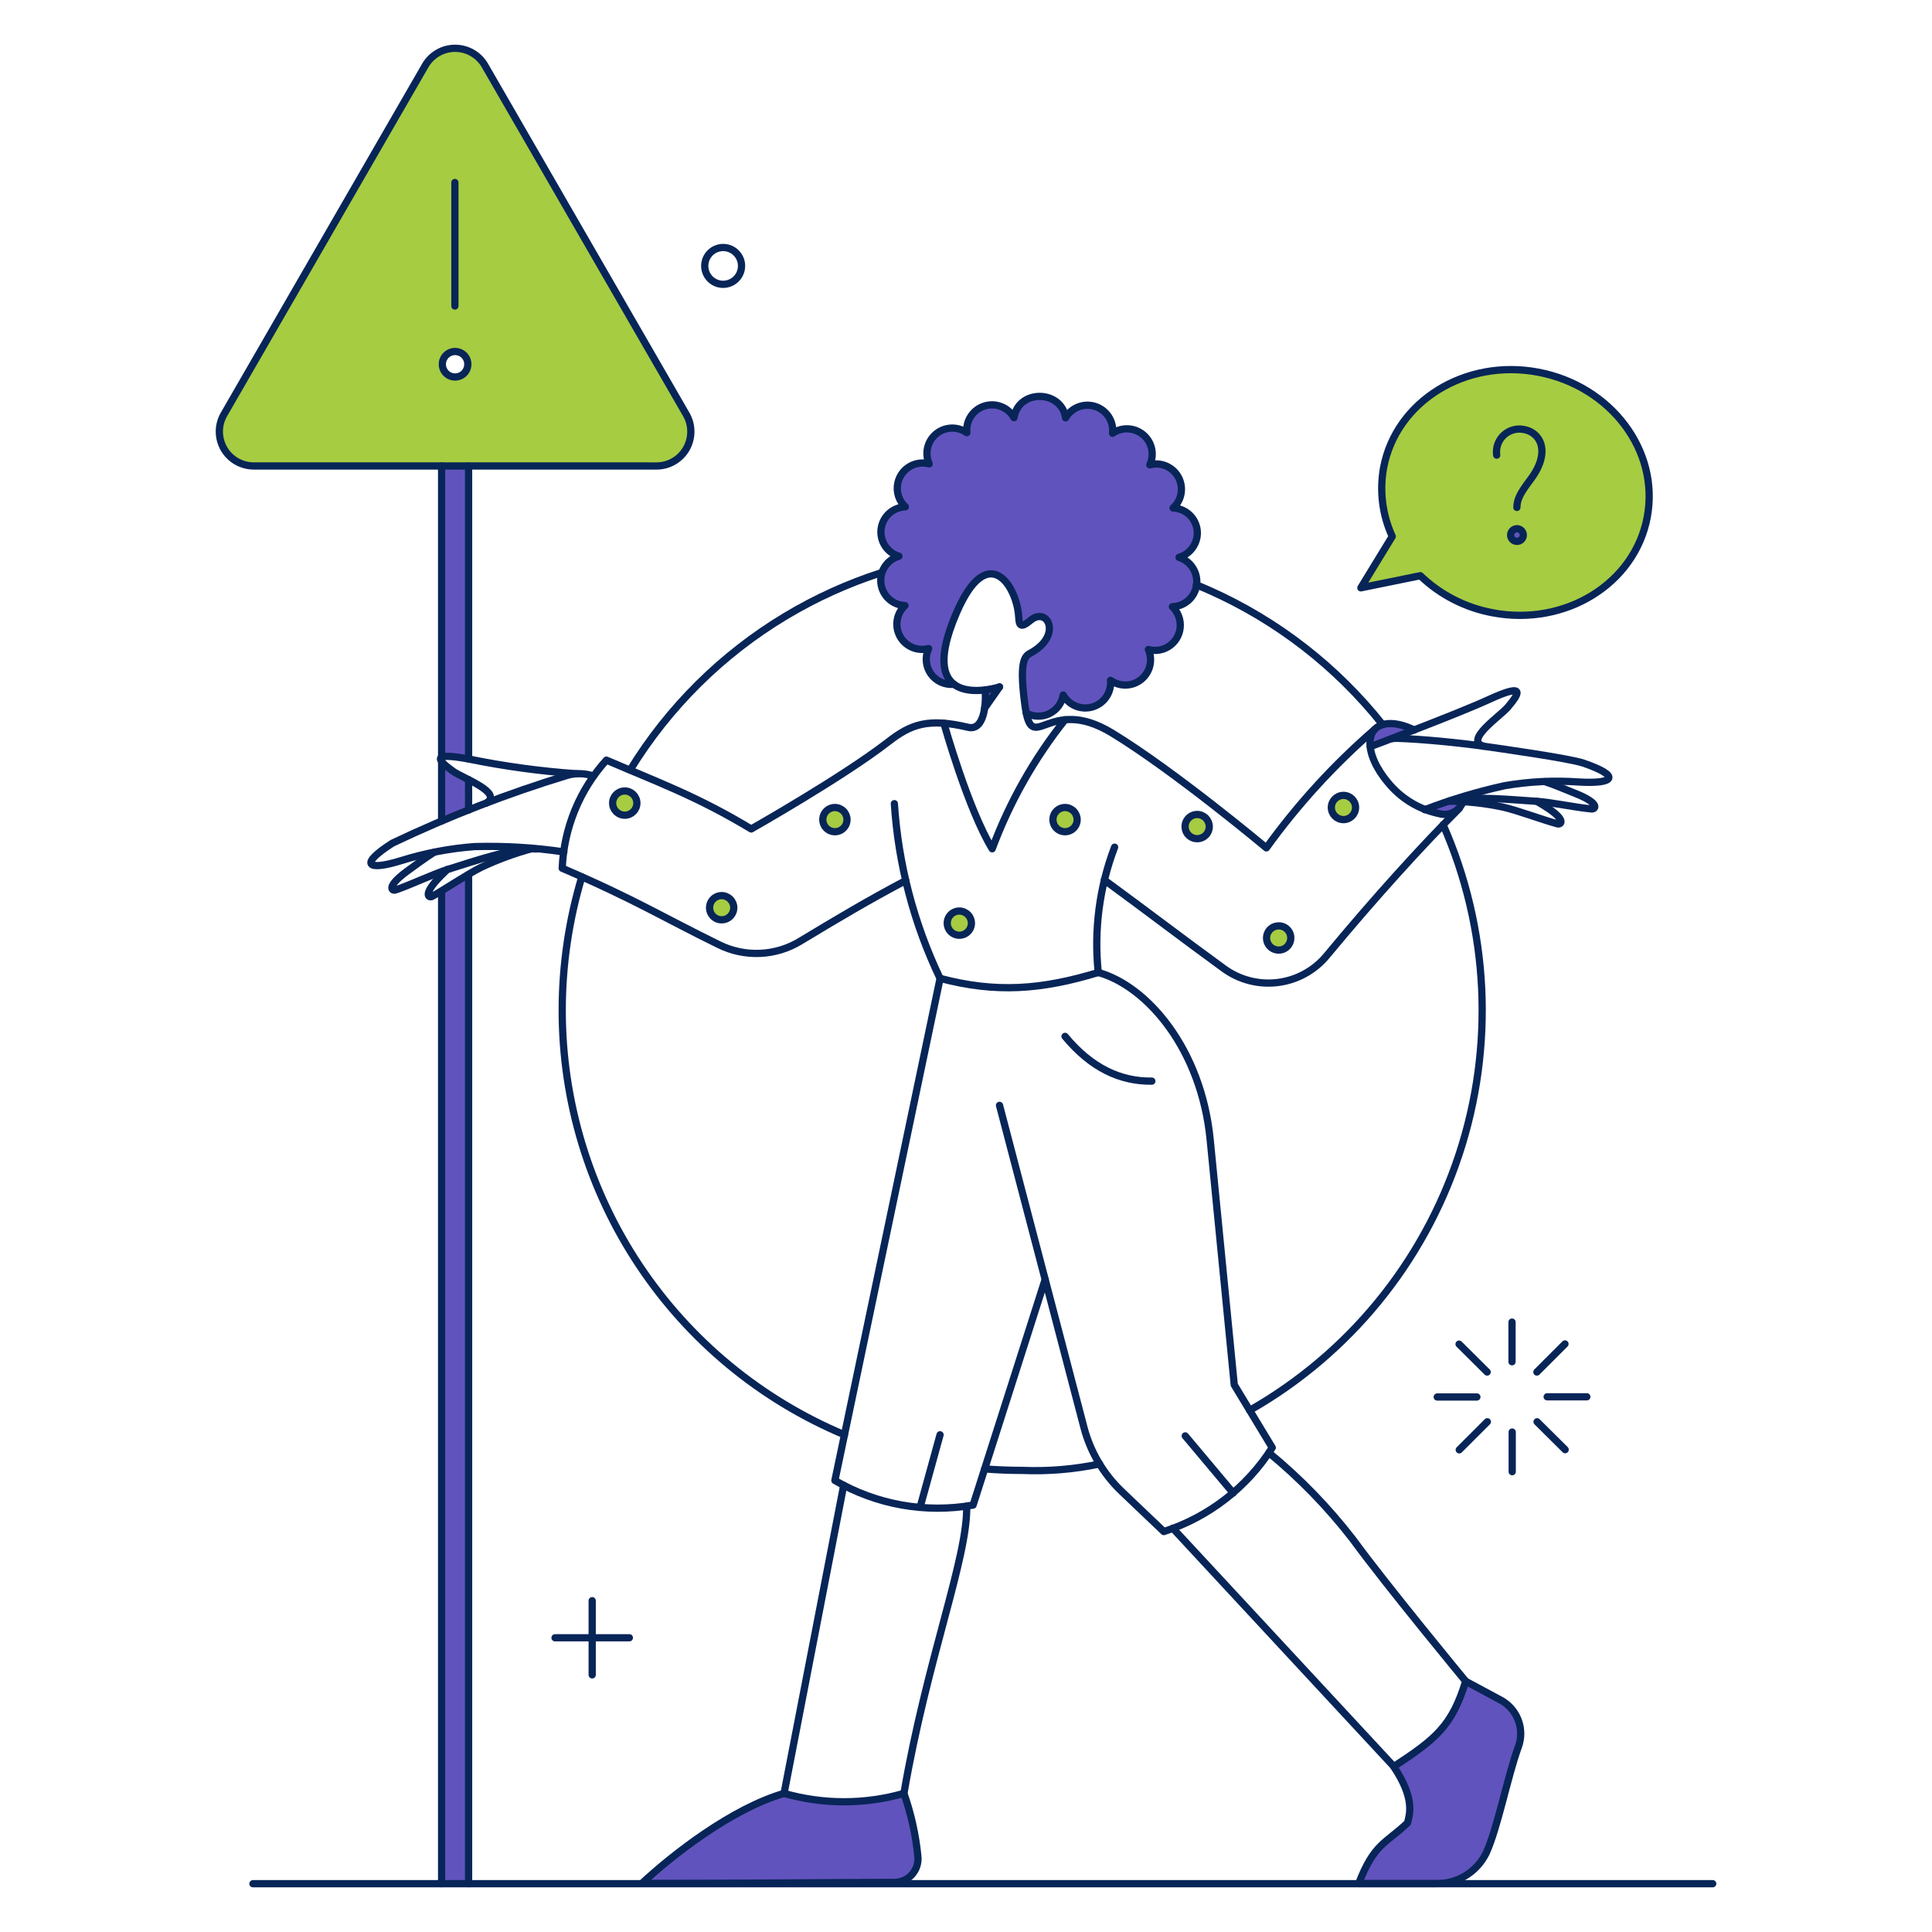 <svg xmlns="http://www.w3.org/2000/svg" fill="none" viewBox="0 0 200 200" stroke-width=".75" height="400" width="400"><g id="Product-We-got-a-problem-01"><g id="color 2"><path id="Subtract" fill="#a6cc42" fill-rule="evenodd" d="M50.2 6.781L71.04 42.9C71.352 43.441 71.515 44.054 71.515 44.678C71.515 45.302 71.351 45.915 71.039 46.455C70.727 46.996 70.279 47.445 69.739 47.758C69.199 48.07 68.586 48.235 67.962 48.236L26.26 48.239C25.636 48.238 25.022 48.073 24.482 47.761C23.941 47.448 23.492 46.999 23.18 46.458C22.869 45.917 22.705 45.303 22.705 44.679C22.705 44.054 22.87 43.441 23.182 42.9L44.026 6.781C44.339 6.24 44.789 5.79 45.331 5.477C45.873 5.165 46.487 5 47.113 5C47.739 5 48.353 5.165 48.895 5.477C49.437 5.79 49.887 6.24 50.2 6.781ZM47.11 39.026C47.839 39.026 48.43 38.436 48.43 37.707C48.43 36.978 47.839 36.387 47.11 36.387C46.381 36.387 45.79 36.978 45.79 37.707C45.79 38.436 46.381 39.026 47.11 39.026Z" clip-rule="evenodd"></path><path id="Vector" fill="#a6cc42" d="M159.231 38.528C151.708 37.103 144.531 41.528 143.231 48.407C142.789 50.817 143.101 53.305 144.125 55.531L140.876 60.851L147.032 59.597C149.099 61.579 151.701 62.913 154.517 63.435C162.04 64.86 169.217 60.435 170.517 53.556C171.827 46.678 166.774 39.953 159.231 38.528Z"></path><path id="Vector_2" fill="#a6cc42" d="M64.675 84.39C65.368 84.39 65.929 83.829 65.929 83.136C65.929 82.444 65.368 81.882 64.675 81.882C63.983 81.882 63.421 82.444 63.421 83.136C63.421 83.829 63.983 84.39 64.675 84.39Z"></path><path id="Vector_3" fill="#a6cc42" d="M75.961 93.966C75.961 94.214 75.888 94.457 75.75 94.663C75.612 94.869 75.416 95.03 75.187 95.125C74.958 95.219 74.706 95.244 74.463 95.196C74.219 95.148 73.996 95.028 73.82 94.853C73.645 94.677 73.526 94.454 73.477 94.211C73.429 93.967 73.454 93.715 73.549 93.486C73.644 93.257 73.804 93.061 74.01 92.923C74.217 92.786 74.459 92.712 74.707 92.712C75.039 92.715 75.356 92.848 75.591 93.082C75.826 93.317 75.959 93.634 75.961 93.966Z"></path><path id="Vector_4" fill="#a6cc42" d="M87.683 84.846C87.683 85.094 87.609 85.337 87.472 85.543C87.334 85.749 87.138 85.91 86.909 86.005C86.68 86.1 86.428 86.124 86.184 86.076C85.941 86.028 85.718 85.908 85.542 85.733C85.367 85.557 85.248 85.334 85.199 85.091C85.151 84.847 85.176 84.595 85.27 84.366C85.365 84.137 85.526 83.941 85.732 83.803C85.939 83.666 86.181 83.592 86.429 83.592C86.761 83.595 87.078 83.728 87.313 83.963C87.547 84.197 87.68 84.514 87.683 84.846Z"></path><path id="Vector_5" fill="#a6cc42" d="M100.564 95.561C100.564 95.809 100.491 96.052 100.353 96.258C100.216 96.464 100.02 96.625 99.791 96.72C99.562 96.815 99.309 96.84 99.066 96.792C98.823 96.744 98.599 96.624 98.424 96.449C98.248 96.274 98.129 96.05 98.08 95.807C98.032 95.564 98.057 95.312 98.151 95.082C98.246 94.853 98.407 94.657 98.613 94.519C98.82 94.382 99.062 94.308 99.31 94.308C99.642 94.311 99.959 94.444 100.193 94.678C100.428 94.912 100.561 95.23 100.564 95.561Z"></path><path id="Vector_6" fill="#a6cc42" d="M111.507 84.846C111.507 85.094 111.433 85.337 111.296 85.543C111.158 85.749 110.962 85.91 110.733 86.005C110.504 86.1 110.252 86.124 110.008 86.076C109.765 86.028 109.542 85.908 109.366 85.733C109.191 85.557 109.072 85.334 109.023 85.091C108.975 84.847 109 84.595 109.094 84.366C109.189 84.137 109.35 83.941 109.556 83.803C109.763 83.666 110.005 83.592 110.253 83.592C110.585 83.595 110.902 83.728 111.137 83.963C111.371 84.197 111.504 84.514 111.507 84.846Z"></path><path id="Vector_7" fill="#a6cc42" d="M125.186 85.568C125.186 85.816 125.112 86.058 124.975 86.265C124.837 86.471 124.641 86.632 124.412 86.727C124.183 86.822 123.931 86.846 123.687 86.798C123.444 86.749 123.221 86.63 123.045 86.455C122.87 86.279 122.75 86.056 122.702 85.813C122.654 85.569 122.679 85.317 122.773 85.088C122.868 84.859 123.029 84.663 123.235 84.525C123.442 84.388 123.684 84.314 123.932 84.314C124.264 84.317 124.581 84.45 124.816 84.684C125.05 84.919 125.183 85.236 125.186 85.568Z"></path><path id="Vector_8" fill="#a6cc42" d="M139.074 84.846C139.767 84.846 140.328 84.285 140.328 83.592C140.328 82.9 139.767 82.338 139.074 82.338C138.382 82.338 137.82 82.9 137.82 83.592C137.82 84.285 138.382 84.846 139.074 84.846Z"></path><path id="Vector_9" fill="#a6cc42" d="M133.621 97.1C133.621 97.348 133.547 97.591 133.41 97.797C133.272 98.003 133.076 98.164 132.847 98.259C132.618 98.353 132.366 98.378 132.122 98.33C131.879 98.281 131.656 98.162 131.48 97.987C131.305 97.811 131.186 97.588 131.137 97.345C131.089 97.101 131.114 96.849 131.208 96.62C131.303 96.391 131.464 96.195 131.67 96.057C131.877 95.92 132.119 95.846 132.367 95.846C132.532 95.844 132.696 95.876 132.849 95.938C133.002 96 133.141 96.093 133.258 96.209C133.374 96.326 133.467 96.465 133.529 96.618C133.592 96.771 133.623 96.935 133.621 97.1Z"></path></g><g id="color 1"><path id="Vector_10" fill="#6153bd" d="M45.715 78.824V84.979C46.589 84.618 47.515 84.238 48.489 83.839V80.695C47.455 80.251 46.514 79.617 45.715 78.824Z"></path><path id="Vector_11" fill="#6153bd" d="M45.715 92.218V194.981H48.489V90.489C47.615 91.04 46.608 91.686 45.715 92.218Z"></path><path id="Vector_12" fill="#6153bd" d="M103.47 71.11L101.951 73.276L101.989 71.433L103.47 71.11Z"></path><path id="Vector_13" fill="#6153bd" d="M141.848 77.3L142.304 77.015C142.404 76.963 146.339 75.595 146.404 75.571C143.823 74.283 141.563 74.853 141.848 77.3Z"></path><path id="Vector_14" fill="#6153bd" d="M150.093 82.908L147.493 83.82C149.241 84.542 150.993 84.444 151.465 82.981L150.093 82.908Z"></path><path id="Vector_15" fill="#6153bd" d="M95.016 192.15C94.796 189.933 94.311 187.751 93.572 185.65C89.518 186.809 85.22 186.809 81.166 185.65C75.79 187.208 69.653 191.976 66.442 194.978C77.233 194.978 84.377 194.883 92.584 194.864C92.928 194.865 93.268 194.793 93.583 194.652C93.897 194.512 94.178 194.308 94.408 194.051C94.637 193.795 94.81 193.493 94.915 193.166C95.02 192.838 95.054 192.492 95.016 192.15Z"></path><path id="Vector_16" fill="#6153bd" d="M155.242 175.925L151.708 174.025C150.302 178.642 148.63 180.01 144.279 182.86C146.464 186.128 145.951 187.743 145.704 188.692C143.404 190.858 142.247 190.849 140.651 194.992H148.651C149.725 195.016 150.784 194.732 151.703 194.175C152.622 193.618 153.362 192.81 153.838 191.847C155.038 189.247 156.038 183.982 157.162 180.885C157.512 179.967 157.509 178.952 157.155 178.036C156.8 177.12 156.119 176.368 155.242 175.925Z"></path><path id="Vector_17" fill="#6153bd" d="M157.692 55.417C157.684 55.591 157.608 55.755 157.48 55.872C157.352 55.99 157.182 56.052 157.008 56.044C156.834 56.036 156.67 55.96 156.553 55.832C156.435 55.704 156.373 55.534 156.381 55.36C156.385 55.274 156.405 55.19 156.442 55.111C156.478 55.033 156.53 54.963 156.593 54.905C156.657 54.847 156.731 54.801 156.812 54.772C156.893 54.742 156.979 54.729 157.065 54.733C157.151 54.737 157.236 54.757 157.314 54.794C157.392 54.83 157.462 54.882 157.52 54.945C157.578 55.009 157.624 55.083 157.653 55.164C157.682 55.245 157.696 55.331 157.692 55.417Z"></path><path id="Vector_18" fill="#6153bd" d="M45.734 78.387V48.239L48.508 48.236V78.558C46.817 78.254 46 78.235 45.734 78.387Z"></path><path id="Vector_19" fill="#6153bd" d="M122.051 57.7C122.646 57.529 123.16 57.152 123.502 56.637C123.845 56.121 123.992 55.501 123.919 54.887C123.846 54.272 123.557 53.704 123.103 53.283C122.65 52.862 122.061 52.617 121.443 52.59C121.878 52.198 122.169 51.671 122.269 51.094C122.369 50.517 122.271 49.923 121.993 49.408C121.715 48.893 121.271 48.486 120.734 48.254C120.196 48.021 119.596 47.976 119.03 48.125C119.275 47.604 119.341 47.017 119.218 46.455C119.096 45.893 118.792 45.387 118.353 45.015C117.914 44.643 117.365 44.426 116.79 44.398C116.216 44.369 115.648 44.53 115.174 44.857C115.241 44.26 115.1 43.659 114.775 43.154C114.451 42.648 113.962 42.27 113.392 42.083C112.821 41.895 112.204 41.909 111.643 42.123C111.081 42.337 110.611 42.737 110.31 43.257C110.195 42.635 109.865 42.072 109.379 41.667C108.894 41.262 108.281 41.038 107.649 41.036C107.016 41.034 106.402 41.253 105.913 41.655C105.424 42.057 105.091 42.617 104.971 43.238C104.674 42.716 104.207 42.312 103.647 42.094C103.088 41.875 102.471 41.856 101.899 42.038C101.327 42.221 100.835 42.594 100.505 43.097C100.176 43.599 100.029 44.199 100.089 44.796C99.618 44.465 99.052 44.298 98.477 44.321C97.902 44.344 97.35 44.555 96.907 44.923C96.464 45.29 96.155 45.793 96.026 46.354C95.897 46.914 95.956 47.502 96.194 48.026C95.63 47.876 95.032 47.919 94.495 48.147C93.957 48.376 93.512 48.777 93.228 49.287C92.945 49.798 92.839 50.388 92.929 50.965C93.019 51.542 93.299 52.072 93.724 52.472C93.106 52.494 92.516 52.734 92.059 53.151C91.601 53.567 91.307 54.132 91.227 54.745C91.147 55.358 91.287 55.98 91.623 56.5C91.958 57.019 92.467 57.403 93.059 57.582C92.466 57.757 91.955 58.136 91.616 58.653C91.276 59.17 91.132 59.79 91.207 60.403C91.282 61.017 91.573 61.583 92.027 62.003C92.481 62.422 93.069 62.667 93.686 62.693C93.256 63.089 92.972 63.618 92.878 64.196C92.784 64.773 92.887 65.365 93.169 65.877C93.451 66.389 93.897 66.791 94.435 67.02C94.973 67.249 95.573 67.291 96.137 67.139C95.944 67.55 95.861 68.005 95.898 68.458C95.935 68.91 96.09 69.346 96.348 69.72C96.605 70.094 96.956 70.395 97.366 70.591C97.776 70.787 98.23 70.873 98.683 70.839C97.524 69.908 97.106 67.839 99.006 63.449C102.388 55.641 105.484 61.093 105.446 64.266C105.503 64.836 105.826 64.95 106.681 64.247C108.467 62.765 110.025 65.881 106.624 67.666C105.978 68.009 105.541 68.766 106.092 72.966C106.126 73.266 106.176 73.564 106.244 73.859C106.615 74.049 107.025 74.148 107.441 74.15C107.857 74.151 108.268 74.055 108.64 73.868C109.012 73.681 109.335 73.409 109.582 73.074C109.829 72.739 109.994 72.351 110.063 71.94C110.356 72.465 110.821 72.873 111.379 73.096C111.937 73.319 112.555 73.344 113.129 73.166C113.703 72.988 114.199 72.618 114.533 72.118C114.866 71.618 115.018 71.019 114.963 70.42C115.43 70.755 115.994 70.928 116.569 70.91C117.143 70.892 117.696 70.686 118.141 70.323C118.587 69.96 118.9 69.46 119.033 68.9C119.166 68.341 119.111 67.754 118.876 67.229C119.439 67.381 120.036 67.341 120.573 67.115C121.11 66.889 121.557 66.491 121.842 65.983C122.128 65.476 122.236 64.887 122.149 64.311C122.063 63.735 121.787 63.204 121.365 62.802C121.977 62.774 122.56 62.532 123.012 62.118C123.464 61.704 123.756 61.145 123.838 60.537C123.919 59.93 123.785 59.313 123.459 58.795C123.132 58.276 122.634 57.889 122.051 57.7Z"></path></g><g id="outlines"><path id="Vector_20" stroke="#082558" d="M64.675 84.39C65.368 84.39 65.929 83.829 65.929 83.136C65.929 82.444 65.368 81.882 64.675 81.882C63.983 81.882 63.421 82.444 63.421 83.136C63.421 83.829 63.983 84.39 64.675 84.39Z"></path><path id="Vector_21" stroke="#082558" d="M75.961 93.966C75.961 94.214 75.888 94.457 75.75 94.663C75.612 94.869 75.416 95.03 75.187 95.125C74.958 95.219 74.706 95.244 74.463 95.196C74.219 95.148 73.996 95.028 73.82 94.853C73.645 94.677 73.526 94.454 73.477 94.211C73.429 93.967 73.454 93.715 73.549 93.486C73.644 93.257 73.804 93.061 74.01 92.923C74.217 92.786 74.459 92.712 74.707 92.712C75.039 92.715 75.356 92.848 75.591 93.082C75.826 93.317 75.959 93.634 75.961 93.966Z"></path><path id="Vector_22" stroke="#082558" d="M87.683 84.846C87.683 85.094 87.609 85.337 87.472 85.543C87.334 85.749 87.138 85.91 86.909 86.005C86.68 86.1 86.428 86.124 86.184 86.076C85.941 86.028 85.718 85.908 85.542 85.733C85.367 85.557 85.248 85.334 85.199 85.091C85.151 84.847 85.176 84.595 85.27 84.366C85.365 84.137 85.526 83.941 85.732 83.803C85.939 83.666 86.181 83.592 86.429 83.592C86.761 83.595 87.078 83.728 87.313 83.963C87.547 84.197 87.68 84.514 87.683 84.846V84.846Z"></path><path id="Vector_23" stroke="#082558" d="M100.564 95.561C100.564 95.809 100.491 96.052 100.353 96.258C100.216 96.464 100.02 96.625 99.791 96.72C99.562 96.815 99.309 96.84 99.066 96.792C98.823 96.744 98.599 96.624 98.424 96.449C98.248 96.274 98.129 96.05 98.08 95.807C98.032 95.564 98.057 95.312 98.151 95.082C98.246 94.853 98.407 94.657 98.613 94.519C98.82 94.382 99.062 94.308 99.31 94.308C99.642 94.311 99.959 94.444 100.193 94.678C100.428 94.912 100.561 95.23 100.564 95.561V95.561Z"></path><path id="Vector_24" stroke="#082558" d="M111.507 84.846C111.507 85.094 111.433 85.337 111.296 85.543C111.158 85.749 110.962 85.91 110.733 86.005C110.504 86.1 110.252 86.124 110.008 86.076C109.765 86.028 109.542 85.908 109.366 85.733C109.191 85.557 109.072 85.334 109.023 85.091C108.975 84.847 109 84.595 109.094 84.366C109.189 84.137 109.35 83.941 109.556 83.803C109.763 83.666 110.005 83.592 110.253 83.592C110.585 83.595 110.902 83.728 111.137 83.963C111.371 84.197 111.504 84.514 111.507 84.846V84.846Z"></path><path id="Vector_25" stroke="#082558" d="M125.186 85.568C125.186 85.816 125.112 86.058 124.975 86.265C124.837 86.471 124.641 86.632 124.412 86.727C124.183 86.822 123.931 86.846 123.687 86.798C123.444 86.749 123.221 86.63 123.045 86.455C122.87 86.279 122.75 86.056 122.702 85.813C122.654 85.569 122.679 85.317 122.773 85.088C122.868 84.859 123.029 84.663 123.235 84.525C123.442 84.388 123.684 84.314 123.932 84.314C124.264 84.317 124.581 84.45 124.816 84.684C125.05 84.919 125.183 85.236 125.186 85.568V85.568Z"></path><path id="Vector_26" stroke="#082558" d="M139.074 84.846C139.767 84.846 140.328 84.285 140.328 83.592C140.328 82.9 139.767 82.338 139.074 82.338C138.382 82.338 137.82 82.9 137.82 83.592C137.82 84.285 138.382 84.846 139.074 84.846Z"></path><path id="Vector_27" stroke="#082558" d="M133.621 97.1C133.621 97.348 133.547 97.591 133.41 97.797C133.272 98.003 133.076 98.164 132.847 98.259C132.618 98.353 132.366 98.378 132.122 98.33C131.879 98.281 131.656 98.162 131.48 97.987C131.305 97.811 131.186 97.588 131.137 97.345C131.089 97.101 131.114 96.849 131.208 96.62C131.303 96.391 131.464 96.195 131.67 96.057C131.877 95.92 132.119 95.846 132.367 95.846C132.532 95.844 132.696 95.876 132.849 95.938C133.002 96 133.141 96.093 133.258 96.209C133.374 96.326 133.467 96.465 133.529 96.618C133.592 96.771 133.623 96.935 133.621 97.1Z"></path><path id="Vector_28" stroke="#082558" d="M157.692 55.417C157.684 55.591 157.608 55.755 157.48 55.872C157.352 55.99 157.182 56.052 157.008 56.044C156.834 56.036 156.67 55.96 156.553 55.832C156.435 55.704 156.373 55.534 156.381 55.36C156.385 55.274 156.405 55.19 156.442 55.111C156.478 55.033 156.53 54.963 156.593 54.905C156.657 54.847 156.731 54.801 156.812 54.772C156.893 54.742 156.979 54.729 157.065 54.733C157.151 54.737 157.236 54.757 157.314 54.794C157.392 54.83 157.462 54.882 157.52 54.945C157.578 55.009 157.624 55.083 157.653 55.164C157.682 55.245 157.696 55.331 157.692 55.417V55.417Z"></path><path id="Vector_29" stroke="#082558" stroke-linecap="round" stroke-linejoin="round" d="M45.715 78.387V48.236"></path><path id="Vector_30" stroke="#082558" stroke-linecap="round" stroke-linejoin="round" d="M45.715 84.979V78.843"></path><path id="Vector_31" stroke="#082558" stroke-linecap="round" stroke-linejoin="round" d="M45.715 195V92.275"></path><path id="Vector_32" stroke="#082558" stroke-linecap="round" stroke-linejoin="round" d="M48.508 90.565V195"></path><path id="Vector_33" stroke="#082558" stroke-linecap="round" stroke-linejoin="round" d="M48.508 80.705V83.858"></path><path id="Vector_34" stroke="#082558" stroke-linecap="round" stroke-linejoin="round" d="M48.508 48.236V78.558"></path><path id="Vector_35" stroke="#082558" stroke-linecap="round" stroke-linejoin="round" d="M149.39 85.378C154.145 96.169 154.73 108.341 151.031 119.538C147.333 130.736 139.613 140.164 129.366 146"></path><path id="Vector_36" stroke="#082558" stroke-linecap="round" stroke-linejoin="round" d="M65.226 79.717C69.231 73.189 74.751 67.724 81.318 63.783C84.448 61.906 87.771 60.401 91.22 59.29M143.126 75.011C138.364 69.013 132.226 64.251 125.232 61.13C124.772 60.925 124.309 60.727 123.843 60.537"></path><path id="Vector_37" stroke="#082558" stroke-linecap="round" stroke-linejoin="round" d="M87.417 148.529C78.761 144.9 71.371 138.795 66.173 130.981C60.975 123.166 58.201 113.99 58.2 104.605C58.2 99.921 58.884 95.261 60.23 90.774"></path><path id="Vector_38" stroke="#082558" stroke-linecap="round" stroke-linejoin="round" d="M113.825 151.55C111.196 152.104 108.509 152.327 105.825 152.215C104.525 152.215 103.218 152.163 101.931 152.06"></path><path id="Vector_39" stroke="#082558" stroke-linecap="round" stroke-linejoin="round" d="M151.081 83.668C147.357 87.392 142.432 92.784 137.345 98.924C136.076 100.461 134.269 101.456 132.293 101.706C130.316 101.957 128.318 101.444 126.706 100.273C122.241 97.025 119.22 94.688 114.319 91.097"></path><path id="Vector_40" stroke="#082558" stroke-linecap="round" stroke-linejoin="round" d="M101.928 73.308L103.47 71.11"></path><path id="Vector_41" stroke="#082558" stroke-linecap="round" stroke-linejoin="round" d="M142.27 75.543C138.085 79.174 134.335 83.278 131.094 87.772C131.094 87.772 121.613 79.833 115.117 75.879C108.409 71.796 106.831 78.539 106.092 72.934C105.539 68.734 105.978 67.974 106.624 67.634C110.024 65.842 108.461 62.724 106.681 64.214C105.622 65.101 105.503 64.714 105.458 63.885C105.282 60.685 102.285 55.885 99.025 63.416C94.425 74.036 103.47 71.11 103.47 71.11"></path><path id="Vector_42" stroke="#082558" stroke-linecap="round" stroke-linejoin="round" d="M101.988 71.42C102.101 73.048 101.835 75.671 100.222 75.29C96.082 74.312 94.31 74.962 91.957 76.79C87.277 80.428 77.765 85.814 77.765 85.814C72.123 82.414 68.038 80.951 62.776 78.69C59.989 81.77 58.369 85.73 58.2 89.881C65.7 93.092 68.574 94.933 74.444 97.803C75.759 98.45 77.215 98.756 78.679 98.693C80.143 98.63 81.568 98.2 82.822 97.442C86.511 95.206 89.984 93.149 93.765 91.154"></path><path id="Vector_43" stroke="#082558" stroke-linecap="round" stroke-linejoin="round" d="M146.407 75.575C144.142 74.442 142.125 74.741 141.854 76.483C141.621 77.983 142.639 79.753 143.607 80.914C144.958 82.613 146.861 83.786 148.986 84.23C149.48 84.368 150.008 84.317 150.466 84.085C150.924 83.854 151.279 83.46 151.462 82.981"></path><path id="Vector_44" stroke="#082558" stroke-linecap="round" stroke-linejoin="round" d="M92.584 83.193C92.995 89.468 94.601 95.607 97.315 101.28C103.115 102.819 107.821 102.458 113.692 100.672C113.23 96.275 113.81 91.832 115.383 87.7"></path><path id="Vector_45" stroke="#082558" stroke-linecap="round" stroke-linejoin="round" d="M147.49 83.82C150.184 82.782 152.953 81.95 155.774 81.332C158.302 80.899 160.872 80.772 163.43 80.952C167.193 81.174 167.794 80.323 163.905 78.995C162.478 78.507 155.185 77.474 153.57 77.247C150.986 76.884 147.17 76.506 144.64 76.43C144.448 76.43 144.256 76.442 144.066 76.466"></path><path id="Vector_46" stroke="#082558" stroke-linecap="round" stroke-linejoin="round" d="M141.848 77.3C141.902 77.266 150.67 74 154.159 72.4C158.208 70.539 157.118 71.978 156.078 73.217C155.314 74.126 151.537 76.637 153.57 77.245"></path><path id="Vector_47" stroke="#082558" stroke-linecap="round" stroke-linejoin="round" d="M150.074 82.9C152.374 82.349 156.914 82.827 158.927 82.942C160.561 83.036 162.936 83.572 164.76 83.742C165.178 83.781 165.634 83.172 163.202 82.184C162.289 81.815 160.68 81.148 159.92 80.914"></path><path id="Vector_48" stroke="#082558" stroke-linecap="round" stroke-linejoin="round" d="M149.977 82.942C151.869 82.949 153.754 83.154 155.603 83.554C157.103 83.896 159.617 84.845 161.226 85.283C161.626 85.392 162.176 84.865 159.953 83.478C159.785 83.366 159.47 83.178 159.098 82.958"></path><path id="Vector_49" stroke="#082558" stroke-linecap="round" stroke-linejoin="round" d="M58.368 88.19C55.3 87.735 52.197 87.551 49.097 87.639C46.536 87.835 44.006 88.319 41.554 89.083C37.945 90.205 37.154 89.495 40.623 87.283C46.481 84.491 52.539 82.141 58.748 80.254C59.629 80.013 60.561 80.04 61.427 80.33"></path><path id="Vector_50" stroke="#082558" stroke-linecap="round" stroke-linejoin="round" d="M50.331 83.136C52.155 82.053 47.844 80.536 46.893 79.836C45.602 78.884 44.178 77.756 48.565 78.582C52.239 79.33 55.959 79.837 59.7 80.1"></path><path id="Vector_51" stroke="#082558" stroke-linecap="round" stroke-linejoin="round" d="M44.936 88.228C44.136 88.722 42.544 89.884 42.086 90.228C39.986 91.781 40.548 92.264 40.946 92.128C42.527 91.588 44.955 90.437 46.418 89.981C48.793 89.24 53.352 87.663 55.518 87.891"></path><path id="Vector_52" stroke="#082558" stroke-linecap="round" stroke-linejoin="round" d="M46.285 90.014C45.962 90.337 45.715 90.603 45.563 90.736C43.739 92.598 44.382 92.992 44.746 92.788C46.198 91.971 48.414 90.474 49.8 89.788C51.493 88.988 53.254 88.34 55.062 87.85"></path><path id="Vector_53" stroke="#082558" stroke-linecap="round" stroke-linejoin="round" d="M95.016 192.15C94.796 189.933 94.311 187.751 93.572 185.65C89.518 186.809 85.22 186.809 81.166 185.65C75.79 187.208 69.653 191.976 66.442 194.978C77.233 194.978 84.377 194.883 92.584 194.864C92.928 194.865 93.268 194.793 93.582 194.652C93.897 194.512 94.178 194.308 94.407 194.051C94.637 193.795 94.81 193.493 94.915 193.166C95.02 192.838 95.054 192.492 95.016 192.15V192.15Z"></path><path id="Vector_54" stroke="#082558" stroke-linecap="round" stroke-linejoin="round" d="M100.07 155.916C100.195 161.221 95.964 171.74 93.57 185.672"></path><path id="Vector_55" stroke="#082558" stroke-linecap="round" stroke-linejoin="round" d="M81.166 185.653L87.342 153.748"></path><path id="Vector_56" stroke="#082558" stroke-linecap="round" stroke-linejoin="round" d="M108.2 132.438L100.734 155.806C95.814 156.672 90.747 155.77 86.428 153.26L97.315 101.3"></path><path id="Vector_57" stroke="#082558" stroke-linecap="round" stroke-linejoin="round" d="M155.261 175.944L151.727 174.044C150.321 178.66 148.627 180.028 144.279 182.878C146.464 186.146 145.951 187.761 145.704 188.71C143.404 190.876 142.247 190.848 140.651 194.99H148.651C149.725 195.014 150.784 194.73 151.703 194.173C152.621 193.616 153.362 192.808 153.838 191.845C155.038 189.245 156.038 183.98 157.162 180.883C157.512 179.97 157.511 178.961 157.16 178.048C156.809 177.136 156.132 176.387 155.261 175.944V175.944Z"></path><path id="Vector_58" stroke="#082558" stroke-linecap="round" stroke-linejoin="round" d="M144.298 182.879L121.405 158.2"></path><path id="Vector_59" stroke="#082558" stroke-linecap="round" stroke-linejoin="round" d="M131.36 150.391C134.58 153.04 137.492 156.042 140.043 159.34C143.536 164.129 151.727 174.04 151.727 174.04"></path><path id="Vector_60" stroke="#082558" stroke-linecap="round" stroke-linejoin="round" d="M103.47 114.427L112.21 147.77C112.874 150.301 114.229 152.596 116.124 154.4L120.479 158.546C125.12 157.05 129.091 153.977 131.702 149.859L127.77 143.359L125.281 118.015C124.367 108.575 118.732 102.066 113.692 100.669"></path><path id="Vector_61" stroke="#082558" stroke-linecap="round" stroke-linejoin="round" d="M110.253 74.511C107.051 78.538 104.505 83.045 102.711 87.867C100.184 83.706 97.711 74.867 97.711 74.867"></path><path id="Vector_62" stroke="#082558" stroke-linecap="round" stroke-linejoin="round" d="M26.184 195H177.299"></path><path id="Vector_63" stroke="#082558" stroke-linecap="round" stroke-linejoin="round" d="M159.231 38.528C151.708 37.103 144.531 41.528 143.231 48.407C142.789 50.817 143.101 53.305 144.125 55.531L140.876 60.851L147.032 59.597C149.099 61.579 151.701 62.913 154.517 63.435C162.04 64.86 169.217 60.435 170.517 53.556C171.827 46.678 166.774 39.953 159.231 38.528Z"></path><path id="Vector_64" stroke="#082558" stroke-linecap="round" stroke-linejoin="round" d="M157.027 52.53C157.046 51.675 157.374 51.051 158.433 49.642C160.718 46.603 159.333 44.509 157.388 44.417C157.04 44.401 156.693 44.463 156.372 44.597C156.051 44.73 155.763 44.934 155.529 45.191C155.295 45.449 155.12 45.755 155.018 46.088C154.916 46.421 154.889 46.772 154.938 47.117"></path><path id="Vector_65" stroke="#082558" stroke-linecap="round" stroke-linejoin="round" d="M148.782 144.616H152.886"></path><path id="Vector_66" stroke="#082558" stroke-linecap="round" stroke-linejoin="round" d="M160.162 144.597H164.266"></path><path id="Vector_67" stroke="#082558" stroke-linecap="round" stroke-linejoin="round" d="M156.524 136.864V140.968"></path><path id="Vector_68" stroke="#082558" stroke-linecap="round" stroke-linejoin="round" d="M156.543 148.245V152.348"></path><path id="Vector_69" stroke="#082558" stroke-linecap="round" stroke-linejoin="round" d="M151.043 139.144L153.95 142.032"></path><path id="Vector_70" stroke="#082558" stroke-linecap="round" stroke-linejoin="round" d="M159.117 147.181L162.024 150.068"></path><path id="Vector_71" stroke="#082558" stroke-linecap="round" stroke-linejoin="round" d="M162.005 139.125L159.098 142.032"></path><path id="Vector_72" stroke="#082558" stroke-linecap="round" stroke-linejoin="round" d="M153.969 147.181L151.062 150.087"></path><path id="Vector_73" stroke="#082558" stroke-linecap="round" stroke-linejoin="round" d="M26.26 48.236C25.636 48.235 25.023 48.069 24.483 47.757C23.944 47.444 23.495 46.995 23.183 46.455C22.872 45.914 22.708 45.302 22.707 44.678C22.707 44.054 22.871 43.441 23.182 42.9L44.024 6.781C44.337 6.24 44.787 5.79 45.329 5.477C45.871 5.165 46.485 5 47.111 5C47.736 5 48.351 5.165 48.893 5.477C49.435 5.79 49.885 6.24 50.198 6.781L71.04 42.9C71.352 43.441 71.517 44.054 71.517 44.679C71.517 45.303 71.353 45.917 71.041 46.458C70.729 46.999 70.281 47.448 69.74 47.761C69.2 48.073 68.586 48.238 67.962 48.239L26.26 48.236Z"></path><path id="Vector_74" stroke="#082558" stroke-linecap="round" stroke-linejoin="round" d="M76.758 27.357C76.792 27.733 76.713 28.11 76.533 28.441C76.352 28.772 76.077 29.042 75.743 29.217C75.409 29.392 75.03 29.464 74.655 29.424C74.28 29.383 73.926 29.233 73.636 28.991C73.347 28.749 73.135 28.427 73.029 28.065C72.923 27.703 72.926 27.318 73.039 26.958C73.151 26.598 73.368 26.28 73.662 26.043C73.955 25.806 74.312 25.662 74.688 25.628C75.192 25.584 75.692 25.741 76.08 26.065C76.468 26.389 76.712 26.854 76.758 27.357V27.357Z"></path><path id="Vector_75" stroke="#082558" stroke-linecap="round" stroke-linejoin="round" d="M61.303 165.704V173.38"></path><path id="Vector_76" stroke="#082558" stroke-linecap="round" stroke-linejoin="round" d="M65.15 169.542H57.456"></path><path id="Vector_77" stroke="#082558" stroke-linecap="round" stroke-linejoin="round" d="M106.244 73.827C106.611 74.024 107.019 74.131 107.436 74.138C107.852 74.146 108.264 74.054 108.638 73.87C109.011 73.686 109.336 73.415 109.583 73.081C109.831 72.746 109.996 72.357 110.063 71.946C110.356 72.471 110.821 72.879 111.379 73.102C111.937 73.325 112.555 73.35 113.129 73.172C113.703 72.994 114.199 72.624 114.532 72.124C114.866 71.624 115.018 71.025 114.963 70.426C115.43 70.761 115.994 70.934 116.569 70.916C117.143 70.898 117.696 70.692 118.141 70.329C118.587 69.966 118.9 69.466 119.033 68.906C119.166 68.347 119.111 67.76 118.876 67.235C119.268 67.344 119.679 67.361 120.079 67.282C120.478 67.204 120.853 67.033 121.174 66.784C121.495 66.535 121.754 66.214 121.929 65.847C122.104 65.48 122.191 65.077 122.182 64.67C122.176 64.321 122.1 63.977 121.96 63.657C121.82 63.337 121.618 63.049 121.365 62.808C122.049 62.789 122.698 62.501 123.171 62.007C123.644 61.512 123.903 60.851 123.892 60.167C123.882 59.614 123.699 59.078 123.368 58.635C123.038 58.192 122.576 57.864 122.049 57.697C122.598 57.535 123.081 57.2 123.423 56.741C123.766 56.282 123.95 55.724 123.949 55.151C123.94 54.483 123.675 53.845 123.208 53.367C122.741 52.89 122.108 52.611 121.441 52.587C121.835 52.23 122.111 51.762 122.232 51.245C122.354 50.728 122.315 50.185 122.121 49.691C121.928 49.196 121.588 48.772 121.147 48.475C120.707 48.178 120.186 48.021 119.655 48.027C119.443 48.032 119.232 48.064 119.028 48.122C119.272 47.601 119.339 47.014 119.216 46.452C119.094 45.89 118.79 45.384 118.351 45.012C117.912 44.64 117.363 44.423 116.788 44.395C116.214 44.366 115.646 44.527 115.172 44.854C115.238 44.257 115.098 43.656 114.773 43.151C114.448 42.645 113.96 42.267 113.389 42.08C112.819 41.892 112.201 41.906 111.64 42.12C111.079 42.334 110.609 42.734 110.308 43.254C109.884 40.333 105.426 40.265 104.969 43.235C104.672 42.713 104.205 42.309 103.645 42.091C103.086 41.872 102.469 41.853 101.897 42.035C101.324 42.218 100.833 42.592 100.503 43.094C100.174 43.596 100.027 44.196 100.087 44.793C99.616 44.462 99.05 44.295 98.475 44.318C97.9 44.341 97.348 44.552 96.905 44.92C96.462 45.287 96.152 45.79 96.023 46.351C95.895 46.911 95.954 47.499 96.192 48.023C95.627 47.869 95.026 47.909 94.487 48.137C93.947 48.364 93.499 48.766 93.215 49.278C92.931 49.79 92.826 50.383 92.918 50.961C93.01 51.539 93.293 52.07 93.722 52.469C93.102 52.488 92.51 52.727 92.05 53.144C91.591 53.56 91.294 54.126 91.214 54.741C91.134 55.356 91.276 55.979 91.613 56.499C91.951 57.019 92.463 57.402 93.057 57.579C92.462 57.752 91.948 58.13 91.606 58.648C91.265 59.165 91.119 59.786 91.195 60.401C91.27 61.017 91.562 61.585 92.018 62.004C92.474 62.423 93.065 62.666 93.684 62.69C93.254 63.086 92.969 63.615 92.876 64.193C92.782 64.77 92.885 65.362 93.167 65.874C93.449 66.386 93.895 66.788 94.433 67.017C94.971 67.246 95.57 67.288 96.135 67.136C95.937 67.553 95.854 68.015 95.894 68.475C95.934 68.934 96.095 69.375 96.362 69.752C96.628 70.128 96.99 70.427 97.41 70.618C97.831 70.808 98.294 70.884 98.753 70.836"></path><path id="Vector_78" stroke="#082558" stroke-linecap="round" stroke-linejoin="round" d="M127.656 154.552L122.697 148.643"></path><path id="Vector_79" stroke="#082558" stroke-linecap="round" stroke-linejoin="round" d="M95.282 155.901L97.315 148.529"></path><path id="Vector_80" stroke="#082558" stroke-linecap="round" stroke-linejoin="round" d="M110.253 107.284C112.97 110.57 115.991 111.957 119.239 111.919"></path><circle id="Ellipse 1" cx="47.11" cy="37.707" r="1.32" stroke="#082558"></circle><path id="Vector 1" stroke="#082558" stroke-linecap="round" d="M47.091 18.894V31.68"></path></g></g></svg>